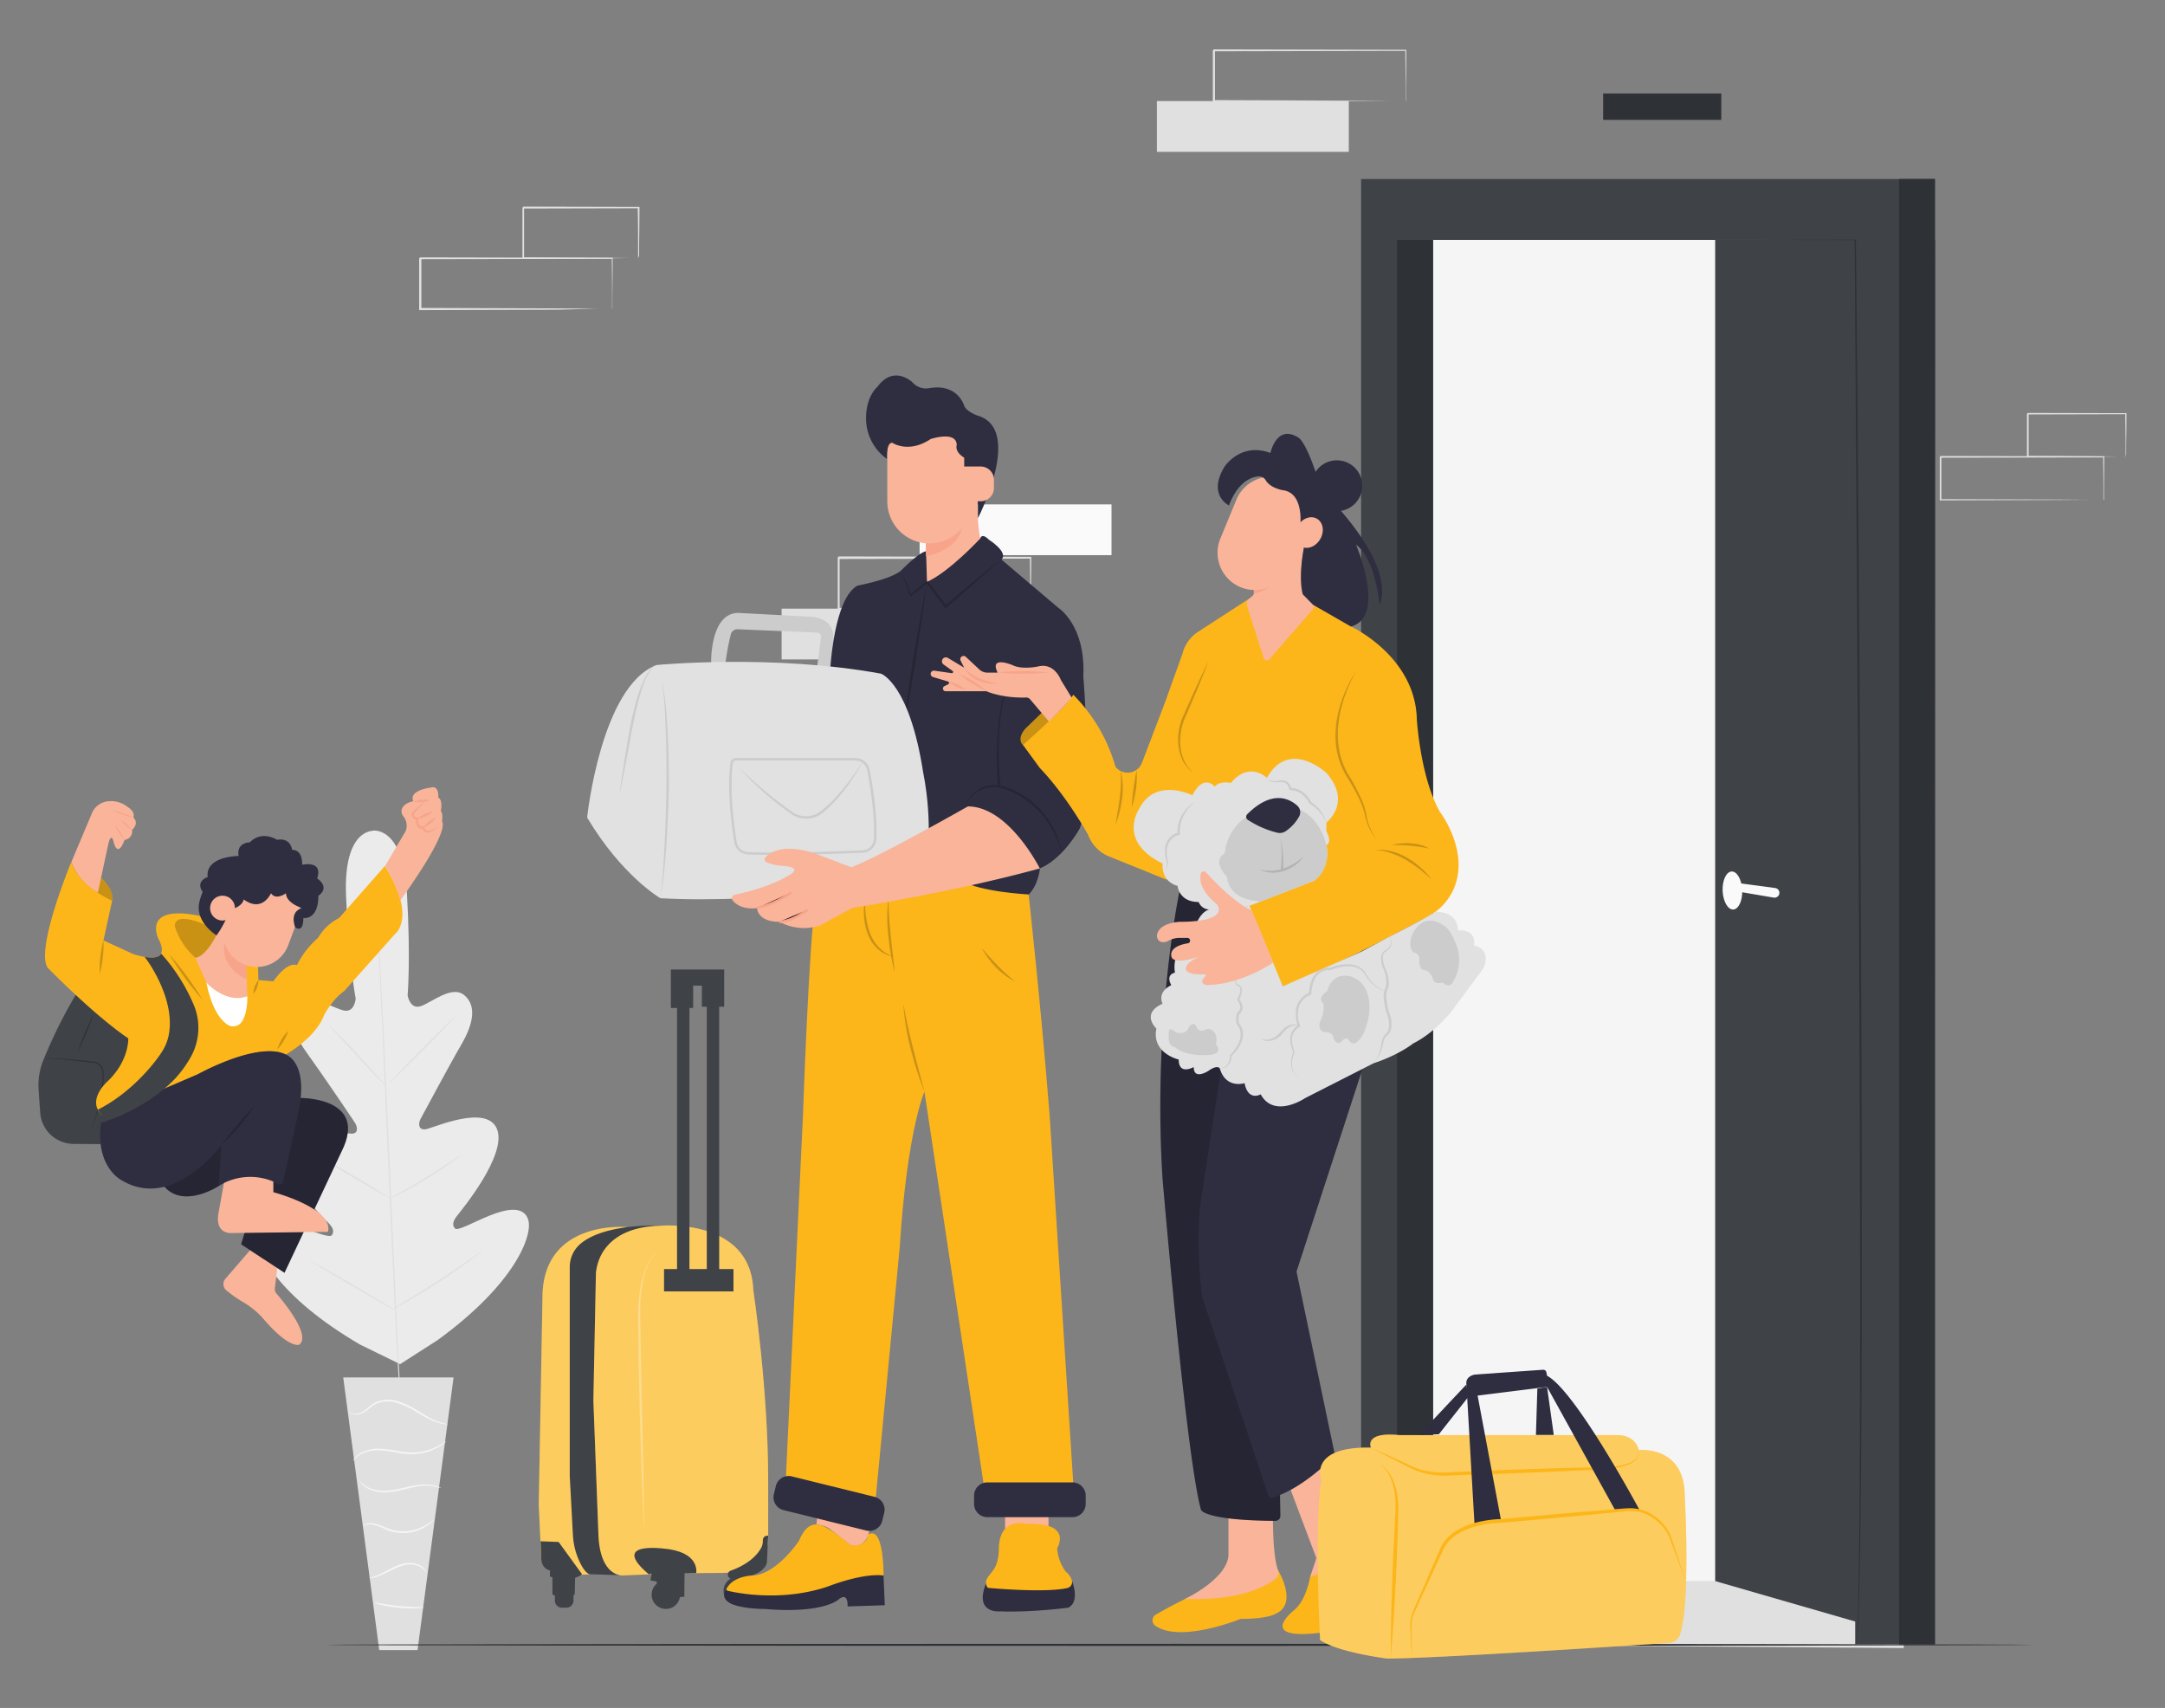 <svg id="vector" xmlns="http://www.w3.org/2000/svg" width="865.76" height="682.89" viewBox="0 0 865.76 682.89"><rect x="0" y="0" width="865.76" height="682.89" fill="#808080" stroke="none"/><path fill="#e0e0e0" d="M565.86,657.47s-1,-27.52 0,-26.58 120,0 120,0l75.43,18.41v9.64Z" id="path_0"/><path fill="#ebebeb" d="M149.24,332.2s-11.94,-0.85 -10.86,25.95 3.85,41.09 3.85,41.09 -0.36,5.94 -5,4.73 -13.25,-6.91 -17.58,-2.54 -2.86,11.36 3,19.46 18.17,26.28 19.27,28 1.58,4.65 -1.75,4.37 -25.24,-7.77 -28.2,2.9 17.11,30.49 19.33,32.76 2.28,3.61 1.39,4.95 -8,-1.86 -14.38,-3.73 -14.06,-2.92 -15.22,3.37 7.69,24.69 40.85,44.07L160,545.43 175,535.81c31.06,-22.59 38,-41.8 36.28,-47.94S202,483.53 195.85,486s-12.95,6.4 -13.95,5.15 -1,-2.65 0.89,-5.06 19.94,-24.21 16,-34.53 -25.15,-0.69 -28.4,-0.08 -3.15,-2.44 -2.17,-4.18 11.28,-21.1 16.32,-29.75 5.93,-15.66 1.08,-19.68 -12.73,2.76 -17.2,4.37S163,398 163,398s1.29,-14.48 -0.3,-41.27S149,332.12 149,332.12" id="path_1"/><path fill="#e0e0e0" d="M150.18,356.21v0.56a7.59,7.59 0,0 0,0.13 1.58c0.11,1.48 0.25,3.61 0.44,6.31 0.36,5.49 0.84,13.46 1.37,23.3 1.09,19.67 2.37,46.86 3.69,76.9s2.51,57.24 3.51,76.93c0.49,9.81 0.9,17.77 1.18,23.29 0.14,2.73 0.24,4.86 0.31,6.31v1.66a2.53,2.53 0,0 1,0 0.55v-0.55a9.54,9.54 0,0 0,-0.12 -1.66c-0.1,-1.46 -0.24,-3.59 -0.43,-6.31 -0.36,-5.49 -0.83,-13.45 -1.39,-23.29 -1.08,-19.67 -2.36,-46.87 -3.67,-76.92s-2.4,-57.13 -3.44,-76.8c-0.5,-9.81 -0.91,-17.78 -1.18,-23.3 -0.14,-2.74 -0.25,-4.87 -0.32,-6.31v-1.65Z" id="path_2"/><path fill="#e0e0e0" d="M131.52,410a4.91,4.91 0,0 1,1 0.82c0.61,0.55 1.46,1.39 2.52,2.43 2.11,2.08 4.94,5 8,8.36l7.81,8.53 2.36,2.59a5.24,5.24 0,0 1,0.84 1,5.27 5.27,0 0,1 -1,-0.82c-0.61,-0.55 -1.48,-1.39 -2.52,-2.45 -2.08,-2.1 -4.87,-5.09 -7.89,-8.41l-7.88,-8.48c-0.93,-1 -1.72,-1.86 -2.39,-2.56A5.77,5.77 0,0 1,131.52 410Z" id="path_3"/><path fill="#e0e0e0" d="M155.63,433.17c-0.12,-0.13 5.72,-6.23 13,-13.65S182,406.19 182.13,406.3s-5.71,6.31 -13,13.65S155.75,433.28 155.63,433.17Z" id="path_4"/><path fill="#e0e0e0" d="M155.56,479.38a6.13,6.13 0,0 1,1.12 -0.69l3.16,-1.75c2.63,-1.48 6.31,-3.55 10.19,-5.95s7.41,-4.73 9.92,-6.39l3,-2a5.42,5.42 0,0 1,1.14 -0.67,6.3 6.3,0 0,1 -1,0.87c-0.68,0.52 -1.58,1.26 -2.87,2.15 -2.46,1.76 -5.91,4.13 -9.86,6.54s-7.6,4.42 -10.3,5.81l-3.15,1.58A5.29,5.29 0,0 1,155.56 479.38Z" id="path_5"/><path fill="#e0e0e0" d="M129.14,463.22a4.44,4.44 0,0 1,1.1 0.52c0.7,0.36 1.68,0.91 2.89,1.57 2.43,1.38 5.76,3.32 9.47,5.49s7,4.18 9.32,5.67c1.18,0.72 2.14,1.34 2.79,1.76a4.78,4.78 0,0 1,1 0.73,5 5,0 0,1 -1.1,-0.52c-0.69,-0.36 -1.69,-0.92 -2.9,-1.58 -2.43,-1.37 -5.76,-3.31 -9.47,-5.49s-7,-4.18 -9.34,-5.66c-1.18,-0.74 -2.14,-1.34 -2.79,-1.77A4.82,4.82 0,0 1,129.14 463.22Z" id="path_6"/><path fill="#e0e0e0" d="M123.89,504a8.67,8.67 0,0 1,1.4 0.69l3.72,2c3.16,1.75 7.42,4.21 12.13,7s9,5.26 12.06,7.11l3.61,2.22a7.93,7.93 0,0 1,1.28 0.89,8.32 8.32,0 0,1 -1.41,-0.68l-3.7,-2.05c-3.16,-1.75 -7.42,-4.21 -12.15,-7s-9,-5.27 -12,-7.11l-3.61,-2.21A6.78,6.78 0,0 1,123.89 504Z" id="path_7"/><path fill="#e0e0e0" d="M157.41,523.2a8.86,8.86 0,0 1,1.39 -0.93l3.86,-2.36c3.28,-2 7.79,-4.73 12.62,-7.89s9.26,-6.18 12.41,-8.38l3.73,-2.58a9.81,9.81 0,0 1,1.4 -0.9,8.22 8.22,0 0,1 -1.26,1.09c-0.84,0.66 -2.07,1.57 -3.61,2.74 -3.16,2.29 -7.42,5.35 -12.34,8.54s-9.46,5.91 -12.79,7.88c-1.58,1 -3,1.71 -4,2.2A9.36,9.36 0,0 1,157.41 523.2Z" id="path_8"/><path fill="#e0e0e0" d="M181.38,550.73l-44.13,0l14.4,109.03l15.32,0l14.41,-109.03z" id="path_9"/><path fill="#f5f5f5" d="M139.54,564.14a0.61,0.61 0,0 0,0.23 0.38,2.93 2.93,0 0,0 1.07,0.77 5.34,5.34 0,0 0,4.66 -0.58c1.78,-1 3.33,-2.91 5.72,-3.76a12.45,12.45 0,0 1,8.11 0.16,34.72 34.72,0 0,1 7.56,3.66 54.18,54.18 0,0 0,6.15 3.3,16.93 16.93,0 0,0 4.53,1.3 7.77,7.77 0,0 0,1.27 0.1h0.46a22.93,22.93 0,0 1,-6 -1.88,57.18 57.18,0 0,1 -6,-3.39 33.44,33.44 0,0 0,-7.68 -3.78,13 13,0 0,0 -8.57,-0.1 11.61,11.61 0,0 0,-3.3 2,25 25,0 0,1 -2.52,2 5.14,5.14 0,0 1,-4.29 0.74A4.26,4.26 0,0 1,139.54 564.14Z" id="path_10"/><path fill="#f5f5f5" d="M141.14,584.22a13.66,13.66 0,0 1,1.05 -1.17,9.71 9.71,0 0,1 3.53,-2.24 15.82,15.82 0,0 1,6.14 -0.93,63.83 63.83,0 0,1 7.66,1.06 26.11,26.11 0,0 0,7.89 0.31,20.83 20.83,0 0,0 6.18,-1.76 19.63,19.63 0,0 0,3.72 -2.21,5.23 5.23,0 0,0 1.19,-1.06 44.81,44.81 0,0 1,-5.19 2.81,23.14 23.14,0 0,1 -6.06,1.58 27.8,27.8 0,0 1,-7.67 -0.38,58 58,0 0,0 -7.77,-1 15.81,15.81 0,0 0,-6.31 1.12,9.27 9.27,0 0,0 -3.54,2.52 6,6 0,0 0,-0.66 1A1.31,1.31 0,0 0,141.14 584.22Z" id="path_11"/><path fill="#f5f5f5" d="M176.46,595a3.88,3.88 0,0 0,-1.21 -0.63,13.13 13.13,0 0,0 -3.66,-0.77 22.87,22.87 0,0 0,-5.54 0.31c-2.05,0.33 -4.26,0.9 -6.58,1.39a27.42,27.42 0,0 1,-6.57 0.74,14.16 14.16,0 0,1 -5.21,-1.12 11.84,11.84 0,0 1,-4 -3,3.49 3.49,0 0,0 0.74,1.15 9.35,9.35 0,0 0,3 2.26,14.2 14.2,0 0,0 5.39,1.32 26.51,26.51 0,0 0,6.76 -0.69c2.35,-0.51 4.54,-1.09 6.54,-1.45a25.1,25.1 0,0 1,5.4 -0.46A21,21 0,0 1,176.46 595Z" id="path_12"/><path fill="#f5f5f5" d="M145,610.09a7.1,7.1 0,0 1,4.29 -0.44,20.48 20.48,0 0,1 4.48,1.67 16.84,16.84 0,0 0,5.82 1.57,17.32 17.32,0 0,0 10.52,-2.41 14,14 0,0 0,2.64 -2,4.06 4.06,0 0,0 0.77,-0.93A36.45,36.45 0,0 1,169.9 610a18.14,18.14 0,0 1,-10.24 2.18c-4.18,-0.24 -7.38,-2.73 -10.28,-3.06a6.5,6.5 0,0 0,-3.33 0.28A2.26,2.26 0,0 0,145 610.09Z" id="path_13"/><path fill="#f5f5f5" d="M147.5,631a8.78,8.78 0,0 0,3.68 -0.74c2.22,-0.74 5,-2.43 8.17,-3.71a13,13 0,0 1,4.73 -1,8.8 8.8,0 0,1 3.77,0.85 8.93,8.93 0,0 1,2.73 2.35,2 2,0 0,0 -0.43,-0.93 6,6 0,0 0,-2.06 -1.86,8.82 8.82,0 0,0 -4,-1.09 13.73,13.73 0,0 0,-5 1c-3.32,1.33 -6,3.08 -8.1,3.91S147.49,630.89 147.5,631Z" id="path_14"/><path fill="#f5f5f5" d="M149.65,640.75a10.23,10.23 0,0 0,2.8 0.92,53.21 53.21,0 0,0 7,1.16 49.23,49.23 0,0 0,7.08 0.21,9.94 9.94,0 0,0 2.92,-0.35c0,-0.22 -4.47,0 -9.92,-0.57S149.73,640.55 149.65,640.75Z" id="path_15"/><path fill="#e0e0e0" d="M462.63,40.41h76.74v20.3h-76.74z" id="path_16"/><path fill="#e0e0e0" d="M562.1,40.41a2.16,2.16 0,0 1,0 -0.36V35c0,-3.5 -0.08,-8.53 -0.12,-14.89l0.23,0.24 -76.74,0.16c0.18,-0.18 -0.39,0.39 0.38,-0.4h0v20.3l-0.38,-0.38 54.58,0.18 16.14,0.11h0.17l-16,0.11 -55,0.17H485V20.14h0l0.39,-0.39 76.74,0.16h0.24v0.23c0,6.42 -0.1,11.5 -0.13,15v5A1.36,1.36 0,0 1,562.1 40.41Z" id="path_17"/><path fill="#e0e0e0" d="M312.56,243.36h76.74v20.3h-76.74z" id="path_18"/><path fill="#fafafa" d="M367.74,201.67h76.74v20.3h-76.74z" id="path_19"/><path fill="#e0e0e0" d="M412,243.36V238c0,-3.5 -0.08,-8.53 -0.14,-14.89l0.23,0.24 -76.74,0.15 0.4,-0.39h0v20.27l-0.38,-0.38 54.69,0.17 16.15,0.11h0.17l-16.05,0.11 -55,0.18H335V222.87h0l0.4,-0.39 76.74,0.15h0.25v0.24c0,6.4 -0.11,11.5 -0.14,15v4.95A0.7,0.7 0,0 1,412 243.36Z" id="path_20"/><path fill="#e0e0e0" d="M244.76,123.53a2.41,2.41 0,0 1,0 -0.38v-5c0,-3.51 0,-8.55 -0.12,-14.9l0.23,0.24 -76.74,0.14 0.38,-0.38h0v20.27l-0.38,-0.39 54.69,0.17 16.14,0.11h0l-16,0.43L168,124h-0.39V103.3h0c0.77,-0.79 0.22,-0.22 0.39,-0.39l76.74,0.16H245v0.23c0,6.41 -0.09,11.5 -0.13,15v4.93C244.84,123.36 244.8,123.44 244.76,123.53Z" id="path_21"/><path fill="#e0e0e0" d="M255.16,103.3V97.77c0,-3.57 0,-8.6 -0.14,-14.78l0.26,0.28 -46.1,0.11c-0.35,0.35 0.47,-0.47 0.39,-0.38h0v20.27l-0.38,-0.38 33,0.18 9.6,0.11h3.52a5.89,5.89 0,0 1,-0.84 0H252l-9.47,0.11 -33.23,0.17h-0.37V83h0l0.4,-0.4 46.11,0.11h0.28v0.27c0,6.31 -0.11,11.34 -0.14,15v4A8.26,8.26 0,0 1,255.16 103.3Z" id="path_22"/><path fill="#e0e0e0" d="M841.13,199.9a1.61,1.61 0,0 1,0 -0.31v-4.28c0,-3 0,-7.27 -0.11,-12.62l0.2,0.21L776,183l0.33,-0.33h0v17.23l-0.31,-0.32 46.48,0.14 13.73,0.1h0.15l-13.64,0.09 -46.72,0.15h-0.33v-17.4h0l0.33,-0.33 65.24,0.12h0.2v0.21c0,5.46 -0.09,9.78 -0.11,12.79v4.2A2.2,2.2 0,0 1,841.13 199.9Z" id="path_23"/><path fill="#e0e0e0" d="M850,182.65a1.93,1.93 0,0 1,0 -0.34V178c0,-3 -0.08,-7.31 -0.13,-12.62l0.24,0.23 -39.2,0.1 0.33,-0.33h0v17.22l-0.31,-0.31 28,0.14 8.17,0.09h2.21a5.08,5.08 0,0 1,0.78 0,2.81 2.81,0 0,1 -0.71,0h-2.14l-8.09,0.1 -28.25,0.14h-0.34V165.44h0s0.64,-0.63 0.35,-0.33l39.2,0.09h0.24v0.24c0,5.31 -0.1,9.63 -0.13,12.62v3.4A9.68,9.68 0,0 1,850 182.65Z" id="path_24"/><path fill="#2e3135" d="M812.88,657.66c0,0.22 -152.88,0.41 -341.43,0.41S130,657.88 130,657.66s152.85,-0.41 341.46,-0.41S812.88,657.44 812.88,657.66Z" id="path_25"/><path fill="#f5f5f5" d="M692.63,632.17l-132.23,0l0,-552.45l147.66,0l-15.43,552.45z" id="path_26"/><path fill="#3f4347" d="M685.88,95.92l0,536.25l87.64,25.3l0.3,-561.55l-87.94,0" id="path_27"/><path fill="#fafafa" d="M696.69,355.89c0.17,4.2 -1.44,7.68 -3.6,7.76s-4.05,-3.25 -4.23,-7.44 1.45,-7.67 3.6,-7.76S696.51,351.69 696.69,355.89Z" id="path_28"/><path fill="#fafafa" d="M692.65,352.77l17.25,2.3a1.94,1.94 0,0 1,1.66 1.83h0a1.91,1.91 0,0 1,-1.83 2,1.88 1.88,0 0,1 -0.41,0l-16.55,-2.81Z" id="path_29"/><path fill="#3f4347" d="M544.29,71.57l0,18.53l0,5.82l0,561.55l28.76,0l0,-561.55l168.83,0l0,561.55l31.64,0l0,-561.55l0,-5.82l0,-18.53l-229.23,0z" id="path_30"/><path fill="#2e3135" d="M558.66,95.92h14.39v561.55h-14.39z" id="path_31"/><path fill="#2e3135" d="M759.43,71.57h14.39v585.91h-14.39z" id="path_32"/><path fill="#2e3135" d="M641.08,37.38h47.24v10.55h-47.24z" id="path_33"/><path fill="#2e3135" d="M742,657.47h0a0.59,0.59 0,0 0,0.14 -0.23,8 8,0 0,0 0.21,-1.17c0.12,-1.06 0.25,-2.62 0.34,-4.73 0.22,-4.11 0.4,-10.18 0.54,-18 0.3,-15.63 0.47,-38.25 0.54,-66.25 0.15,-55.88 0,-133.11 -0.51,-218.39 -0.66,-104.8 -1.23,-197.38 -1.58,-252.91l0.24,0.23 -41.28,-0.11h0l41.28,-0.11h0.24v0.24c0.58,55.49 1.39,148.1 1.92,252.9 0.43,85.29 0.57,162.47 0.27,218.42 -0.14,27.94 -0.41,50.56 -0.79,66.25q-0.3,11.83 -0.69,18c-0.14,2 -0.29,3.61 -0.43,4.65a8.12,8.12 0,0 1,-0.25 1.19,0.53 0.53,0 0,1 -0.17,0.25Z" id="path_34"/><path fill="#FCB61A" d="M44.84,360.12s1.11,-2.51 -2.3,-6.91a20.4,20.4 0,0 0,-8.7 -6.38l-5.37,-2.09S27.73,354.91 44.84,360.12Z" id="path_35"/><path fill="#000000FF" d="M44.84,360.12s1.11,-2.51 -2.3,-6.91a20.4,20.4 0,0 0,-8.7 -6.38l-5.37,-2.09S27.73,354.91 44.84,360.12Z" stroke-opacity="0.2" fill-opacity="0.2" id="path_36"/><path fill="#f9b499" d="M110.91,506.87l-1,8.3a2.65,2.65 0,0 0,0.63 2c3,3.49 13.87,16.6 9.16,20.46 0,0 -4,2 -14.88,-10.91a33.64,33.64 0,0 0,-7 -5.74,51.13 51.13,0 0,1 -6,-4l-1.25,-1a3.27,3.27 0,0 1,-0.44 -4.68l9.88,-11.45Z" id="path_37"/><path fill="#2f2e41" d="M113.77,508.9 L96.42,497.5l8.92,-29.26 -11.4,-1 -6.45,6.95s-14,9.25 -21.86,0.16L103.86,436l16,3s27.67,-0.48 16.76,21.34Z" id="path_38"/><path fill="#000000FF" d="M113.77,508.9 L96.42,497.5l8.92,-29.26 -11.4,-1 -6.45,6.95s-14,9.25 -21.86,0.16L103.86,436l16,3s27.67,-0.48 16.76,21.34Z" stroke-opacity="0.2" fill-opacity="0.2" id="path_39"/><path fill="#3f4347" d="M40.13,457.45l-10.68,-0.08A13.47,13.47 0,0 1,16.14 445.6c0,-0.22 -0.05,-0.45 -0.07,-0.67l-0.63,-9.16a26.62,26.62 0,0 1,1.69 -11.38,192.22 192.22,0 0,1 13.11,-26.56l34.93,5.93Z" id="path_40"/><path fill="#2e3135" d="M35.91,453.85a108.74,108.74 0,0 0,3.87 -12.37,46 46,0 0,0 1.67,-12.88 4.53,4.53 0,0 0,-4.57 -4.17c-2.14,-0.24 -4.29,-0.48 -6.45,-0.66 -4.3,-0.38 -8.62,-0.68 -12.94,-0.75 4.31,0.28 8.61,0.67 12.91,1.13 2.14,0.24 4.29,0.47 6.43,0.73A4.06,4.06 0,0 1,41 428.63c0.25,4.29 -0.63,8.58 -1.54,12.76s-2.17,8.36 -3.5,12.46Z" id="path_41"/><path fill="#2e3135" d="M31,420.62a139.55,139.55 0,0 0,6.62 -15.46A140.36,140.36 0,0 0,31 420.62Z" id="path_42"/><path fill="#FCB61A" d="M19.05,386.9s18.35,18.85 32.24,28.27c0,0 0.49,8.93 -8.44,17.36 0,0 -6.5,5.74 -3.72,11.16a8,8 0,0 0,1.74 2.23l24.92,-10.68 13.27,-5.69s25.29,-13.39 35.21,-7.93c0,0 11.9,-6.45 15.38,-15.87 0,0 3.47,-6.45 7.93,-9.43l20.33,-22.81s8.93,-6.45 -4,-27.28L135.6,367.06a20.18,20.18 0,0 0,-8.43 7.94,35.41 35.41,0 0,0 -8.44,10.91s-3.47,-2 -9.42,6.45l-6,-0.5 -0.1,-5.69s-10.81,0.73 -16.51,-12.41c0,0 -2.55,-1.65 -6.45,-7.44 0,0 -20.86,-5.39 -17.46,7.53a8.41,8.41 0,0 0,0.74 1.85c0.64,1.24 1.77,3.86 0.85,5.57 -0.7,1.28 -2.54,2.05 -6.61,1.33a35.86,35.86 0,0 1,-4.55 -1.16L41.37,376l3.47,-15.87s-12.9,-5.46 -16.37,-15.38C28.47,344.74 14.09,379.46 19.05,386.9Z" id="path_43"/><path fill="#FCB61A" d="M250.55,490.63s-33.62,-3.05 -33.62,28.19l-1.49,82.83 1,21.32s2.48,7.94 19.34,6.45l-0.48,-113.23a32,32 0,0 1,4.14 -16.07C241.78,496 245.33,492.07 250.55,490.63Z" id="path_44"/><path fill="#fff" d="M250.55,490.63s-33.62,-3.05 -33.62,28.19l-1.49,82.83 1,21.32s2.48,7.94 19.34,6.45l-0.48,-113.23a32,32 0,0 1,4.14 -16.07C241.78,496 245.33,492.07 250.55,490.63Z" stroke-opacity="0.3" fill-opacity="0.3" id="path_45"/><path fill="#3f4347" d="M265.53,490.06s-24,-1.41 -33.89,7.68a12.12,12.12 0,0 0,-3.8 8.94v83.56l1.26,23.48a28.46,28.46 0,0 0,3 11.37c1.06,2.1 2.34,3.94 3.71,4.33l12.09,0.38L250.66,498Z" id="path_46"/><path fill="#FCB61A" d="M264.54,490.06s35.71,-3 36.7,25.79c0,0 5.95,39.18 5.95,75.88v24.79s-0.47,12 -18.3,12.39h-1c-18.84,0 -38.68,1 -38.68,1s-9.42,1 -9.92,-16.86l-2,-53.06 1,-50.09S237.76,490.55 264.54,490.06Z" id="path_47"/><path fill="#fff" d="M264.54,490.06s35.71,-3 36.7,25.79c0,0 5.95,39.18 5.95,75.88v24.79s-0.47,12 -18.3,12.39h-1c-18.84,0 -38.68,1 -38.68,1s-9.42,1 -9.92,-16.86l-2,-53.06 1,-50.09S237.76,490.55 264.54,490.06Z" stroke-opacity="0.3" fill-opacity="0.3" id="path_48"/><path fill="#fff" d="M263.55,500a13.13,13.13 0,0 0,-4.55 5.45c-5.19,10.83 -3.51,23.78 -3.65,35.45 0.27,18.6 0.87,38.76 1.6,57.35 0.21,4.77 0.4,9.55 0.65,14.33 -0.18,-28.75 -1.32,-60.89 -1.6,-89.61 0.09,-7.06 1.39,-18.59 7.55,-23Z" stroke-opacity="0.3" fill-opacity="0.3" id="path_49"/><path fill="#3f4347" d="M273.75,629.11l4.66,-0.14s1.51,-7.49 -10.4,-9.47c0,0 -25.45,-4.29 -8.51,10l1.07,-0.27 -0.49,2.66 2.48,0.49 0.5,2.48s-3,1 -1,5c0,0 1.49,2 5.16,-0.94l6.44,-0.49Z" id="path_50"/><path fill="#3f4347" d="M266.28,637.6m-5.7,0a5.7,5.7 0,1 1,11.4 0a5.7,5.7 0,1 1,-11.4 0" id="path_51"/><path fill="#3f4347" d="M295.04,636.11m-5.7,0a5.7,5.7 0,1 1,11.4 0a5.7,5.7 0,1 1,-11.4 0" id="path_52"/><path fill="#3f4347" d="M223.38,616.52l9.35,12.86s-2.9,3.51 -12.82,1v-2.48s-3.47,-0.49 -3.47,-5l-0.26,-6.65Z" id="path_53"/><path fill="#3f4347" d="M230,630l-0.16,7.14a0.73,0.73 0,0 1,-0.73 0.72h-7.47a0.74,0.74 0,0 1,-0.74 -0.74v-7.69Z" id="path_54"/><path fill="#3f4347" d="M226.5,642.81l-1.78,-0a2.83,2.83 0,0 1,-2.83 -2.83l-0,-3.62a0,0 0,0 1,-0 -0l7.44,-0a0,0 0,0 1,-0 -0l-0,3.62a2.83,2.83 0,0 1,-2.83 2.83Z" id="path_55"/><path fill="#3f4347" d="M307.19,614l-0.49,10.42s0,6 -13.84,6.87a1.72,1.72 0,0 1,-1.79 -1.43h0A1.73,1.73 0,0 1,292.2 628c2.83,-1 9.3,-3.75 12.22,-9.19a5.9,5.9 0,0 0,0.63 -2.83C305.05,615.12 305.41,614 307.19,614Z" id="path_56"/><path fill="#3f4347" d="M293.31,516.34l-27.77,-0l-0,-8.93l27.77,-0z" id="path_57"/><path fill="#3f4347" d="M287.6,510.64l-4.96,-0l-0,-111.59l4.96,-0z" id="path_58"/><path fill="#3f4347" d="M275.7,511.13l-4.96,-0l-0,-111.59l4.96,-0z" id="path_59"/><path fill="#ccc" d="M284.38,264.9s-0.49,-19.84 10.91,-19.84l28.27,1.49s10.42,-0.15 9.67,9.1l-1,10.91 -5.46,0.07 1.54,-11.86a1.66,1.66 0,0 0,-1.58 -1.85L295,251.6a2.72,2.72 0,0 0,-2.76 2.06,96.74 96.74,0 0,0 -2.13,11.48Z" id="path_60"/><path fill="#2f2e41" d="M428.59,631.79s3.58,8.54 -1.38,11c0,0 -14.87,2 -27.27,1.49 0,0 -10.66,1.15 -5.58,-11.33Z" id="path_61"/><path fill="#2f2e41" d="M353.32,629.91l0.49,11.91 -14.87,0.49s0.49,-6.44 -4,-2.48c0,0 -6.45,5.46 -29.26,3.48 0,0 -20.78,0.17 -15.11,-8.1l46.85,-9.76Z" id="path_62"/><path fill="#FCB61A" d="M411.34,357.64s5,45.13 8.43,88.77l9.43,146.8L394,597.68 369.68,436.49s-6.94,15.38 -9.91,62.49l-9.92,103.66 -35.71,-8.93 6.94,-147.3s2.48,-71.41 5,-85.3l3.47,-7.44 53.56,-15.37Z" id="path_63"/><path fill="#000000FF" d="M392.5,379c3,5.48 7.69,10.68 13.39,13.4 -5,-3.95 -9.17,-8.63 -13.39,-13.4Z" stroke-opacity="0.2" fill-opacity="0.2" id="path_64"/><path fill="#000000FF" d="M369.68,436.49c-3,-11.54 -6.4,-23.46 -8.43,-35.21a91.57,91.57 0,0 0,2.88 17.93,133.71 133.71,0 0,0 5.55,17.28Z" stroke-opacity="0.2" fill-opacity="0.2" id="path_65"/><path fill="#000000FF" d="M357.78,388.88c-0.94,-9.91 -2.43,-19.78 -2.48,-29.75a60.55,60.55 0,0 0,-0.07 15,100.9 100.9,0 0,0 2.55,14.77Z" stroke-opacity="0.2" fill-opacity="0.2" id="path_66"/><path fill="#000000FF" d="M345.88,359.13c-1.34,7.89 0.1,18.27 8,22.24a13.45,13.45 0,0 0,3.42 1.07,17.48 17.48,0 0,1 -3.18,-1.5c-7.2,-4.53 -8.22,-14 -8.23,-21.81Z" stroke-opacity="0.2" fill-opacity="0.2" id="path_67"/><path fill="#2f2e41" d="M392,215.3s0.5,-2.48 3.47,0.5c0,0 7.94,5 5,7.93l22.82,19.35s10.91,6.94 9.92,27.27c0,0 4,48.11 -1.49,61 0,0 -6.45,11.91 -15.87,15.87 0,0 -0.5,6.45 -4.47,10.42 0,0 -19.34,-1 -26.78,-5.46l-59.51,-21.82 6.94,-63s1.49,-28.27 10.91,-33.23c0,0 13.39,-2.48 17.36,-6 0,0 6.81,-7 9.86,-7.7Z" id="path_68"/><path fill="#FCB61A" d="M409.25,298s-2.33,-1.6 -0.36,-5.06a9.07,9.07 0,0 1,1.57 -2l7.94,-7.7 3.4,4.51Z" id="path_69"/><path fill="#000000FF" d="M409.25,298s-2.33,-1.6 -0.36,-5.06a9.07,9.07 0,0 1,1.57 -2l7.94,-7.7 3.4,4.51Z" stroke-opacity="0.2" fill-opacity="0.2" id="path_70"/><path fill="#f9b499" d="M515,592.72 L526.4,623l-2.48,7.44s2,18.85 12.4,3.47l4.47,-17.36 -9.87,-31.25Z" id="path_71"/><path fill="#FCB61A" d="M511,627.69s8.43,13.63 -1,17.6c0,0 -3,2 -13.89,2 0,0 -24.12,9.82 -34.13,2.71a2.63,2.63 0,0 1,0.2 -4.41c2.32,-1.36 6.14,-3.49 11.61,-6.23l25.3,-11.9Z" id="path_72"/><path fill="#f9b499" d="M509.05,603.63s-0.4,17.76 2,24.06a3.16,3.16 0,0 1,-1 3.61c-4,3.08 -14.31,8.77 -36.16,8 0,0 17.86,-8.43 17.36,-18.35V601.65Z" id="path_73"/><path fill="#2f2e41" d="M512,606.1l-4.43,-249.45 -36,0.21s-10.65,51.37 -6.68,114.35c0,0 9.42,111.09 15.37,132.42 0,0 1,4.27 29.74,4.46A2,2 0,0 0,512 606.1Z" id="path_74"/><path fill="#000000FF" d="M512,606.1l-4.43,-249.45 -36,0.21s-10.65,51.37 -6.68,114.35c0,0 9.42,111.09 15.37,132.42 0,0 1,4.27 29.74,4.46A2,2 0,0 0,512 606.1Z" stroke-opacity="0.2" fill-opacity="0.2" id="path_75"/><path fill="#2f2e41" d="M546.24,423.1l-27.77,85.31L533.66,581a1.64,1.64 0,0 1,-0.43 1.49c-2.6,2.64 -13,12.74 -24.13,16.27a1.64,1.64 0,0 1,-2 -1.05l-26.28,-78.85s-3.47,-23.31 0,-42.65l9.42,-61.5Z" id="path_76"/><path fill="#f9b499" d="M391,198.44s-0.5,9.92 1,16.86c0,0 -12.4,13.39 -21.32,17.36l-0.5,-17.36 17.36,-17.36Z" id="path_77"/><path fill="#f7a48b" d="M370.18,215.3l0.11,7.15s12.5,-2.18 14.38,-11.36Z" id="path_78"/><path fill="#000000FF" d="M400.82,223.16c-7.44,5.88 -15.78,12.88 -23,19l0.72,0.08c-1.85,-2.47 -5.61,-7.43 -7.49,-9.88l-0.28,-0.37 -0.34,0.3c-1.59,1.38 -4.79,4.16 -6.37,5.55l0.48,0.12q-1,-2.46 -2.1,-4.91c-0.52,-1.22 -1.61,-3.68 -2.15,-4.89 1.17,3.26 2.46,6.8 3.68,10l0.15,0.39c0.19,-0.17 3.34,-2.71 3.61,-2.94L371,233l-0.63,-0.07c2,2.7 5.69,7.7 7.71,10.38 7.35,-6.33 15.67,-13.57 22.78,-20.14Z" stroke-opacity="0.2" fill-opacity="0.2" id="path_79"/><path fill="#000000FF" d="M359.77,300.61q6.45,-33.81 10.91,-68 -6.48,33.79 -10.91,68Z" stroke-opacity="0.2" fill-opacity="0.2" id="path_80"/><path fill="#000000FF" d="M424.43,340.66a33.71,33.71 0,0 0,-15 -22.56,34.64 34.64,0 0,0 -7.93,-3.62 12.63,12.63 0,0 0,-11.72 2.19,11.92 11.92,0 0,0 -3.77,5.76 12.24,12.24 0,0 1,4.07 -5.38,12.68 12.68,0 0,1 12.75,-1.13c10.78,3.93 18.73,13.74 21.56,24.74Z" stroke-opacity="0.2" fill-opacity="0.2" id="path_81"/><path fill="#000000FF" d="M408.86,261.92c-3.58,3.63 -5.39,8.65 -6.91,13.42 -2.94,10.31 -3.51,21.24 -3.29,31.92L399,314l1,-0.07c-0.29,-4 -0.56,-9.52 -0.57,-13.48a97.87,97.87 0,0 1,2.85 -25.06c1.43,-4.79 3.14,-9.81 6.64,-13.5Z" stroke-opacity="0.2" fill-opacity="0.2" id="path_82"/><path fill="#e1e1e2" d="M352.33,269.36s11.4,4 16.86,39.68c0,0 5,22.31 0,43.64 0,0 -63,8.93 -105.14,6.45 0,0 -15.38,-8.93 -29.26,-32.24 0,0 5.45,-52.57 27.77,-61C262.56,265.89 309.18,261.43 352.33,269.36Z" id="path_83"/><path fill="#ccc" d="M264.54,271.84c1.3,7.17 1.44,14.51 1.74,21.77 0.57,18.23 0.06,36.45 -1.15,54.64 -0.25,3.63 -0.57,7.26 -1.08,10.88 2,-10.78 2.54,-21.77 3.06,-32.69 0.21,-5.47 0.47,-10.95 0.37,-16.43 -0.07,-9.13 -0.37,-18.26 -1.23,-27.35a77.35,77.35 0,0 0,-1.71 -10.82Z" id="path_84"/><path fill="#ccc" d="M262.56,265.89c-3.4,0.79 -6.17,8.32 -7.21,11.41 -2.91,8.76 -4.21,17.94 -5.69,27q-1.08,6.81 -2,13.65c1.73,-7.74 3.79,-19.14 5.25,-27.07 1.12,-5.41 4.39,-23 9.63,-25Z" id="path_85"/><path fill="#ccc" d="M299,341.62a5.74,5.74 0,0 1,-5.37 -4.82c-1.18,-7.4 -2.95,-21.39 -1.51,-31.87a2.16,2.16 0,0 1,2.13 -1.85h47.88a5.75,5.75 0,0 1,5.63 4.65h0c1.22,6.37 3.2,18.46 2.66,27.83a5.7,5.7 0,0 1,-5.49 5.4c-7.47,0.3 -23.14,0.87 -35.45,0.87C305.49,341.83 301.86,341.77 299,341.62ZM342.13,304.08L294.23,304.08a1.15,1.15 0,0 0,-1.15 1c-1.41,10.35 0.34,24.23 1.51,31.58a4.74,4.74 0,0 0,4.44 4c11.75,0.59 36,-0.26 45.84,-0.66a4.72,4.72 0,0 0,4.54 -4.46c0.53,-9.27 -1.43,-21.27 -2.65,-27.6h0A4.74,4.74 0,0 0,342.11 304.08Z" id="path_86"/><path fill="#ccc" d="M345.13,304.32a105.82,105.82 0,0 1,-10.05 13.48,51.42 51.42,0 0,1 -6,5.83 9.94,9.94 0,0 1,-7.36 2.71,10 10,0 0,1 -5.56,-2.17 161,161 0,0 1,-20.89 -17.61A118.48,118.48 0,0 0,317 325.86a10.64,10.64 0,0 0,12.74 -1.49c6.43,-5.55 11.36,-12.66 15.42,-20.05Z" id="path_87"/><path fill="#f9b499" d="M419.28,615.54l-17.36,-0l-0,-12.4l17.36,-0z" id="path_88"/><path fill="#FCB61A" d="M426.22,628.43a17.69,17.69 0,0 1,-3.47 -9.43s6.45,-10.41 -12.15,-9.67c0,0 -11.16,-3.22 -11.16,10.17 0,0 0,5 -2,7.94S393,631.9 395,634.87c0,0 22.51,2.13 31.76,0.09a2.48,2.48 0,0 0,1.85 -3.17A7.37,7.37 0,0 0,426.22 628.43Z" id="path_89"/><path fill="#f9b499" d="M347.86,609.09s0.5,9.91 -7.44,8.92l-8.92,-6.94a11.22,11.22 0,0 0,-5 -1.49l0.49,-5.45Z" id="path_90"/><path fill="#FCB61A" d="M353.32,629.91s0.24,-20.56 -6.33,-16.23c0,0 0.38,4.33 -6.57,4.33 0,0 -10.41,-8.92 -13.88,-8.43 0,0 -4,-1 -7,6.45 0,0 -8.92,13.39 -18.35,13.88 -7.39,0.39 -9.9,3.83 -10.64,5.3a0.58,0.58 0,0 0,0.39 0.82c3.6,0.86 21.41,4.55 40,-1.65C331,634.38 344.39,628.92 353.32,629.91Z" id="path_91"/><path fill="#3f4347" d="M289.59,387.64l0,1.99l0,4.46l0,8.43l-8.93,0l0,-8.43l-3.47,0l0,8.93l-8.93,0l0,-8.93l0,-3.97l0,-2.48l21.33,0z" id="path_92"/><path fill="#f9b499" d="M98.4,382.93l0.5,15.38s-7.44,4 -16.37,-5.46l-4.46,-9.92s4,0 8.43,-8.92V362.6l8.92,5.45Z" id="path_93"/><path fill="#f7a48b" d="M98.4,382.93l0.25,8.68S87.77,387 89.86,376.79Z" id="path_94"/><path fill="#fff" d="M98.9,398.31s0.3,7 -2.44,10.52a4.11,4.11 0,0 1,-5.56 0.8c-2.48,-1.67 -6.2,-5.93 -8.37,-16.78C82.53,392.85 90.22,401.53 98.9,398.31Z" id="path_95"/><path fill="#2f2e41" d="M114.27,421.62s9.42,3 5,23.31l-6.06,27.49a1.42,1.42 0,0 1,-2 1c-3.8,-1.69 -13.92,-5.12 -23.73,0.77l1,-16.37S69.14,484.6 48.31,471.71c0,0 -11.41,-5.95 -7.44,-25.79l38.19,-16.37S102.86,416.16 114.27,421.62Z" id="path_96"/><path fill="#000000FF" d="M88.48,457.82A76.2,76.2 0,0 0,101.87 442a174.72,174.72 0,0 0,-13.39 15.87Z" stroke-opacity="0.2" fill-opacity="0.2" id="path_97"/><path fill="#f9b499" d="M109.31,472.43v4.24s24.3,6.44 21.82,15.87L92.94,493s-7.43,1 -5.45,-8.61l2.05,-11.35A23.7,23.7 0,0 1,109.31 472.43Z" id="path_98"/><path fill="#000000FF" d="M41.37,376a44.48,44.48 0,0 0,-1.49 13.39A44.8,44.8 0,0 0,41.37 376Z" stroke-opacity="0.2" fill-opacity="0.2" id="path_99"/><path fill="#3f4347" d="M40.87,445.92l-0.6,3.08s14,-4 25.52,-13.76a44,44 0,0 0,10.94 -13.45,23.86 23.86,0 0,0 1,-19.41 73.42,73.42 0,0 0,-13.29 -21.11c-0.7,1.28 -2.54,2.05 -6.61,1.33 2.28,2.83 12.54,18 9.55,31.71a19.12,19.12 0,0 1,-2.48 6c-3,4.86 -12.57,16.74 -25.76,23.36A8,8 0,0 0,40.87 445.92Z" id="path_100"/><path fill="#000000FF" d="M81,399.79a126,126 0,0 0,-13.39 -18.35A126.17,126.17 0,0 0,81 399.79Z" stroke-opacity="0.2" fill-opacity="0.2" id="path_101"/><path fill="#000000FF" d="M110.8,419.63a18.65,18.65 0,0 0,4.46 -7.44,18.72 18.72,0 0,0 -4.46,7.44Z" stroke-opacity="0.2" fill-opacity="0.2" id="path_102"/><path fill="#000000FF" d="M103.36,391.86a8.5,8.5 0,0 0,-2 5.46,8.52 8.52,0 0,0 2,-5.46Z" stroke-opacity="0.2" fill-opacity="0.2" id="path_103"/><path fill="#000000FF" d="M82.07,369.77s-6.61,-3.13 -10.25,-2.2a2.56,2.56 0,0 0,-1.76 3.34,28.41 28.41,0 0,0 8,12s3.47,0.5 8.43,-8.92A20.73,20.73 0,0 1,82.07 369.77Z" stroke-opacity="0.2" fill-opacity="0.2" id="path_104"/><path fill="#f9b499" d="M39.13,356.9l4.22,-19.59s1,-4.47 2,-1c0,0 1.49,7.44 4.47,-0.49a3.43,3.43 0,0 0,3 -4s3,-2.48 0.5,-5c0,0 1,-2 -2,-4l-1,-0.7a10.58,10.58 0,0 0,-6.77 -1.78,7.92 7.92,0 0,0 -7.06,5.46l-7.94,18.84S30.7,351.94 39.13,356.9Z" id="path_105"/><path fill="#f7a48b" d="M44.84,323.91a38.78,38.78 0,0 0,8.43 3,40.06 40.06,0 0,0 -8.43,-3Z" id="path_106"/><path fill="#f7a48b" d="M48.31,327.88a17.6,17.6 0,0 0,4.46 4,17.6 17.6,0 0,0 -4.46,-4Z" id="path_107"/><path fill="#f7a48b" d="M45.83,329.87a25,25 0,0 0,4 5.95,25.33 25.33,0 0,0 -4,-5.95Z" id="path_108"/><path fill="#f9b499" d="M160.07,360s19.67,-26.69 16.69,-31.65c0,0 0.5,-3.47 -0.5,-4 0,0 1,-4.46 -1,-5.45 0,0 0.5,-5 -3,-4 0,0 -8.93,1 -7,5.45 0,0 -4.41,0.74 -4.69,3.79a3.16,3.16 0,0 0,0.67 2.19,6 6,0 0,1 1,5.93L154,346.23S158.75,354 160.07,360Z" id="path_109"/><path fill="#f7a48b" d="M171.8,320a10.48,10.48 0,0 0,-6.45 0.49,10.48 10.48,0 0,0 6.45,-0.49Z" id="path_110"/><path fill="#f7a48b" d="M175.27,330.36c-1.3,0.81 -3.22,2.23 -4.76,1.63 -0.51,-0.26 -0.72,-1 -0.84,-1.61a2.6,2.6 0,0 1,-1.41 -0.12c-1,-0.47 -1,-1.83 -0.94,-2.81l0,-0.45c-1,-0.16 -2.24,-0.68 -1.62,-1.91l-0.08,0.11c1.43,-1.54 2.85,-3.1 4.17,-4.76 -1.66,1.32 -3.22,2.74 -4.76,4.17a2,2 0,0 0,-0.06 2.2,2.93 2.93,0 0,0 1.75,1.05l-0.39,-0.53c-0.34,2.11 0.55,4.29 3,4l-0.5,-0.33c1,3.62 4.81,1.19 6.38,-0.61Z" id="path_111"/><path fill="#f7a48b" d="M174.28,326.89a10.06,10.06 0,0 0,-5 4,10.16 10.16,0 0,0 5,-4Z" id="path_112"/><path fill="#f7a48b" d="M173.29,324.41a12.59,12.59 0,0 0,-6.45 3,12.67 12.67,0 0,0 6.45,-3Z" id="path_113"/><path fill="#FCB61A" d="M525.14,241.81l15.15,8.7s25.79,11.91 26.29,37.2c0,0 1.48,23.81 9.42,37.2 0,0 12,15.84 5.16,30.88a23.38,23.38 0,0 1,-10.24 10.75c-9.82,5.32 -37.78,20.15 -57.91,27.8 0,0 -12.4,-25.79 -13.39,-32.24l-19.34,-16.86 -13.89,6.45 -23.31,-9.43a14.84,14.84 0,0 1,-7.93 -8.43s-8.43,-15.37 -19.34,-26.78l-6.7,-9.17s17.11,-15.13 20.09,-20.09a66.58,66.58 0,0 1,16.86 28.77l0.25,0.31a6.15,6.15 0,0 0,10.35 -1.9l9.24,-24.2 6.94,-19.34a14.69,14.69 0,0 1,6.45 -8.93l20.4,-13.24Z" id="path_114"/><path fill="#000000FF" d="M483.26,264.4c-3.61,7.28 -6.95,14.69 -10.22,22.13 -2.45,5.45 -2.79,12.67 0.17,18a14.56,14.56 0,0 0,4.1 4.52,15.28 15.28,0 0,1 -3.67,-4.75c-2.51,-5.17 -2.05,-12.25 0.31,-17.39 3.24,-7.45 6.41,-14.91 9.31,-22.5Z" stroke-opacity="0.2" fill-opacity="0.2" id="path_115"/><path fill="#000000FF" d="M452.51,322.92a37.57,37.57 0,0 0,2 -15.06,117.35 117.35,0 0,0 -2,15.06Z" stroke-opacity="0.2" fill-opacity="0.2" id="path_116"/><path fill="#000000FF" d="M446.06,329.87c2.45,-6.46 4.09,-15.11 2,-21.83 0.73,7.23 -0.83,14.71 -2,21.83Z" stroke-opacity="0.2" fill-opacity="0.2" id="path_117"/><path fill="#f9b499" d="M428.58,279l-4.34,-7.11s-2.48,-6.94 -8.93,-5.46c0,0 -6.45,1.49 -10.41,-0.49 0,0 -9.43,-4 -5.95,3h-4.13a4.64,4.64 0,0 1,-3.16 -1.24l-5.44,-5.08a1.31,1.31 0,0 0,-1.48 -0.21h0a1.29,1.29 0,0 0,-0.58 1.75l1.39,2.8 -6.5,-3.9a1.57,1.57 0,0 0,-1.79 0.12h0a1.58,1.58 0,0 0,0.07 2.51l3.62,2.58a0.5,0.5 0,0 1,-0.36 0.89l-6.94,-1a1.3,1.3 0,0 0,-1.49 1.29h0a1.33,1.33 0,0 0,0.94 1.25l6,1.78a0.59,0.59 0,0 1,0.09 1.1l-1.53,0.76a1.08,1.08 0,0 0,-0.41 1.56h0a1.08,1.08 0,0 0,0.89 0.47h16.29s6,2.8 15.9,2.52a2,2 0,0 1,1.59 0.7l7.56,8.93S425,283.07 428.58,279Z" id="path_118"/><path fill="#f7a48b" d="M419.28,268.86a100.09,100.09 0,0 1,-20.33 0,100.82 100.82,0 0,1 20.33,0Z" id="path_119"/><path fill="#f7a48b" d="M399,273.33c-5.07,0.54 -11.17,-1.54 -13.4,-6.45 3.38,4 8.44,5.53 13.4,6.45Z" id="path_120"/><path fill="#f7a48b" d="M394.48,276.3a40.76,40.76 0,0 1,-10.91 -6.94,40.76 40.76,0 0,1 10.91,6.94Z" id="path_121"/><path fill="#f7a48b" d="M386.05,275.81a14.62,14.62 0,0 1,-6.9 -3.4,14.53 14.53,0 0,1 6.9,3.4Z" id="path_122"/><path fill="#000000FF" d="M542.27,268.37c-7.67,11.88 -11.73,28.24 -4.29,41.16 2.9,4.82 5.94,9.64 7.54,15.07 0.27,1 0.5,2.26 0.82,3.3a19.78,19.78 0,0 0,4.37 7.92,21.61 21.61,0 0,1 -4.36,-10.24 29.91,29.91 0,0 0,-2.14 -6.53,90 90,0 0,0 -5.4,-10 20.38,20.38 0,0 1,-1 -2c-5.77,-12.51 -1.89,-27.18 4.48,-38.71Z" stroke-opacity="0.2" fill-opacity="0.2" id="path_123"/><path fill="#000000FF" d="M571.54,339.29c-4.34,-2.53 -10.1,-2.61 -14.88,-1.49 0.63,0.06 1.26,0.07 1.89,0.09a63.7,63.7 0,0 1,13 1.4Z" stroke-opacity="0.2" fill-opacity="0.2" id="path_124"/><path fill="#000000FF" d="M572.53,351.69c-5.09,-6.74 -13.58,-12.55 -22.32,-11.91 8.7,0.84 16.1,6.1 22.32,11.91Z" stroke-opacity="0.2" fill-opacity="0.2" id="path_125"/><path fill="#e1e1e2" d="M525.41,352.18a14.26,14.26 0,0 0,5 -14.38s2.48,-0.49 0,-5.45v-3.48s10.42,-7.93 0,-19.83c0,0 -14.88,-13.89 -23.8,2 0,0 -6.95,-6.94 -14.39,2 0,0 -4.46,-1 -6.44,1.49 0,0 -4.47,-5.45 -8.93,3.47 0,0 -14.88,-7.44 -21.33,5.46 0,0 -8.92,12.89 9.43,21.82 0,0 -1,6.94 5.95,8.93 0,0 0.49,6.44 8.43,6.44a4.65,4.65 0,0 0,4.46 3s3.47,2 15.87,-1.49Z" id="path_126"/><path fill="#ccc" d="M530.37,328.87a14.51,14.51 0,0 0,-6.22 -8.31l0.17,0.2a10.11,10.11 0,0 0,-5.69 -5.32A8.15,8.15 0,0 0,516 315l0.46,0.41c-0.51,-2.77 -2.88,-3.94 -5.48,-3.2 -1.4,0.2 -3.49,0.22 -4.4,-1.21 0.92,1.9 3.48,1.93 5.3,1.67a3.31,3.31 0,0 1,3.72 3.22,8.19 8.19,0 0,1 4.83,1.56 10.92,10.92 0,0 1,3.17 3.78,16.51 16.51,0 0,1 6.78,7.62Z" id="path_127"/><path fill="#ccc" d="M478.3,320.44a13.67,13.67 0,0 0,-7.44 12.92l0.4,-0.5a7.15,7.15 0,0 0,-5.34 5.81,13.25 13.25,0 0,0 0.76,6.14c0,0.69 0,2.75 -1.28,2.91 1.38,0 1.58,-1.91 1.71,-3 -0.1,-0.58 -0.24,-1.16 -0.35,-1.74s-0.12,-1.12 -0.18,-1.68c0,-0.29 0,-1 0,-1.26s0.14,-0.95 0.17,-1.23a6.5,6.5 0,0 1,4.69 -5l0.4,-0.1v-0.41a14.66,14.66 0,0 1,6.46 -12.87Z" id="path_128"/><path fill="#ccc" d="M530.37,337.8s-3,-15.37 -17.36,-15.37c0,0 -20.83,-0.5 -23.31,18.84 0,0 -5.45,2.48 1,9.43 0,0 -0.05,9.25 13.63,9.67l21.08,-8.19S532.36,348.22 530.37,337.8Z" id="path_129"/><path fill="#b3b3b3" d="M521.44,342.26c-4.12,3.89 -9.68,6.42 -15.4,5.79 -0.83,0 -1.62,-0.25 -2.45,-0.33a17,17 0,0 0,2.37 0.81c5.79,1.46 12.22,-1.36 15.48,-6.27Z" id="path_130"/><path fill="#b3b3b3" d="M512,334.83a45.36,45.36 0,0 1,0.13 12.8l1,0.07A46,46 0,0 0,512 334.83Z" id="path_131"/><path fill="#2f2e41" d="M514.21,332.28a16.9,16.9 0,0 0,5.36 -5.94,3.53 3.53,0 0,0 -0.78,-4.19c-3,-2.73 -10,-6.55 -20,3.37a1.48,1.48 0,0 0,0.2 2.29,38.72 38.72,0 0,0 11.74,5.12A4.21,4.21 0,0 0,514.21 332.28Z" id="path_132"/><path fill="#e1e1e2" d="M543.84,380.81 L513,394.34 499.62,362.1c-10.66,2.23 -15.87,1.49 -15.87,1.49 -5.95,1.49 -7.44,13.39 -7.44,13.39 -8.43,3 -6.44,11.9 -6.44,11.9 -4,1 -1.49,5 -1.49,5 -5.95,3 -3.47,7.44 -3.47,7.44 -8.93,4 -2.48,9.92 -2.48,9.92 -2,9.92 8.92,12.4 8.92,12.4 0,6.45 6,3 6,3 0,5.45 5.95,1.48 5.95,1.48 3.47,-2.48 4.46,-1 4.46,-1 2.48,8.43 9.92,5.95 9.92,5.95 1.49,7.44 6.45,4.47 6.45,4.47 5.45,9.92 17.85,1.48 17.85,1.48l27.28,-13.88c10.41,-3.47 15.87,-7.94 15.87,-7.94 8.92,-4.46 15.37,-12.89 15.37,-12.89l11.93,-16.06a8.34,8.34 0,0 0,1.69 -4.42c0.33,-5.09 -4.69,-5.81 -4.69,-5.81 1,-6.94 -6.45,-6 -6.45,-6 0,-7.93 -8.93,-7.44 -8.93,-7.44s-6.37,3.9 -19.3,10.38Z" id="path_133"/><path fill="#ccc" d="M582.94,379.46a16.81,16.81 0,0 1,-1.49 12.4s-1.48,4 -4.46,1c0,0 -3.47,1 -4,-1.49a5.07,5.07 0,0 0,-3 -3.47s-2.48,0.5 -2.48,-4a2.48,2.48 0,0 0,-2 -3s-1.22,-0.31 -1.51,-2.84a8.79,8.79 0,0 1,1 -4.91c1.63,-3.19 5.52,-8 13,-2.67C578,370.53 580.46,372 582.94,379.46Z" id="path_134"/><path fill="#ccc" d="M544.26,392.85s6.94,6.45 1,20.34c0,0 -3.47,6.94 -6,2.48 0,0 -1,-1.49 -3,1 0,0 -1.48,1.48 -3,-1.49a2.71,2.71 0,0 0,-2.48 -2.48s-4,0.5 -3,-4a13.3,13.3 0,0 0,1.49 -7.44s-3,-2 1.49,-5c0,0 1.49,-7.44 8.92,-5.95A9.78,9.78 0,0 1,544.26 392.85Z" id="path_135"/><path fill="#ccc" d="M555.69,374.52a3.78,3.78 0,0 1,-1.83 5.46,3.3 3.3,0 0,0 -1.55,3.11 12.71,12.71 0,0 0,0.53 3.49,14.37 14.37,0 0,1 1.51,7.2 6,6 0,0 1,-0.3 1.12,7.49 7.49,0 0,0 -0.72,4A27.62,27.62 0,0 0,555 406.5c0.62,2 0.88,5.34 -0.73,6.84 -1.53,1.16 -1.72,3.09 -2,4.82a15.07,15.07 0,0 1,-3 6.93,14.55 14.55,0 0,0 3.57,-6.81c0.38,-1.55 0.58,-3.37 2,-4.35 1.85,-1.6 1.69,-4.23 1.49,-6.41a7.5,7.5 0,0 0,-0.33 -1.34,24.24 24.24,0 0,1 -1.3,-4.88c-0.21,-1.61 -0.61,-3.28 -0.12,-4.87 0.16,-0.61 0.48,-1.21 0.65,-1.83a8.37,8.37 0,0 0,0 -3.38,18.2 18.2,0 0,0 -1.66,-5 13.63,13.63 0,0 1,-0.58 -3.14,2.77 2.77,0 0,1 1.13,-2.68 4,4 0,0 0,1.61 -5.89Z" id="path_136"/><path fill="#ccc" d="M553.72,396.15a13.67,13.67 0,0 1,-6.6 -5.37l-0.67,-1 0,0a6.66,6.66 0,0 0,-2.77 -3.07c-3.06,-1.74 -6.81,-1.28 -10.06,-0.37l-1.93,0.64 0.21,0a6.9,6.9 0,0 0,-3.73 0.73c-3.51,1.77 -4.56,6 -4.76,9.59l0.35,-0.45a8.65,8.65 0,0 0,-5.5 6.72,14.78 14.78,0 0,0 0.78,6.78l0.23,-0.52a6.38,6.38 0,0 0,-3.26 5.07,11.85 11.85,0 0,0 1.2,5.84v-0.22a12.06,12.06 0,0 0,-0.82 2.93c-0.55,3.05 0.53,6.33 3.55,7.6 -4,-2 -3.87,-6.73 -2.24,-10.3l0,-0.1 0,-0.12a18.51,18.51 0,0 1,-0.87 -2.74,12.56 12.56,0 0,1 -0.19,-2.12 5.8,5.8 0,0 1,3.29 -5.23c-0.06,-0.18 -0.52,-1.92 -0.59,-2.15 -0.65,-2.92 -0.43,-6.29 1.76,-8.54a7.87,7.87 0,0 1,3.26 -2.07c0.18,-3.38 0.92,-7.46 4.21,-9.17a6.08,6.08 0,0 1,3.31 -0.66l0.1,0 1.88,-0.63c4.11,-1.3 9.88,-1.72 12.12,2.79 1.85,2.74 4.43,5.34 7.71,6.19Z" id="path_137"/><path fill="#ccc" d="M519.46,410.21c-2.06,-1.24 -4.74,-0.33 -6.32,1.3 -1.39,1.6 -2.85,3.21 -4.95,3.86a5,5 0,0 1,-4.1 -0.2,4.13 4.13,0 0,0 2,1 7.42,7.42 0,0 0,6.28 -2.37c1.81,-2.26 3.88,-4.44 7.09,-3.62Z" id="path_138"/><path fill="#ccc" d="M487.72,427.07c3.1,0.34 4.75,-2.11 4.77,-5l-0.1,0.23c3.24,-3 6.38,-8.1 3.68,-12.39a2.91,2.91 0,0 1,-0.76 -2.14,10.14 10.14,0 0,1 0.31,-2.44l-0.2,0.28c2.21,-1.64 1.74,-4.31 0,-6.12l0.05,0.46c0.77,-1.69 2.11,-4.8 0.11,-6.08a2.67,2.67 0,0 0,-0.93 -0.27l0.12,0.06c-0.9,-1.19 -1,-2.87 -1.14,-4.32 0,1.58 -0.07,3.3 0.88,4.65 2.74,0.49 1.05,4 0.26,5.57l-0.13,0.22 0.17,0.24c1.34,1.57 1.79,3.6 -0.12,4.91a11.47,11.47 0,0 0,-0.4 2.86,3.6 3.6,0 0,0 1.05,2.79l-0.14,-0.15a6.34,6.34 0,0 1,0.65 1.4c1,3.73 -1.49,7.39 -3.91,10l-0.1,0.1v0.12c0.11,2.71 -1.18,5 -4.16,5Z" id="path_139"/><path fill="#ccc" d="M486.23,417.65s3,3 -1.49,4c0,0 -9.91,1.48 -14.87,-3 0,0 -3,0 -2.48,-5 0,0 -0.38,-3.42 1.85,-1.61a4.27,4.27 0,0 0,4 0.84,2.91 2.91,0 0,0 1.95,-1.69A3,3 0,0 1,476 410c0.7,-0.62 1.8,-1.15 2.52,0.67a2.28,2.28 0,0 0,2.26 1.46,1.67 1.67,0 0,0 0.76,-0.22 2.88,2.88 0,0 1,3.5 0.22C486.09,413.14 486.93,414.85 486.23,417.65Z" id="path_140"/><path fill="#FCB61A" d="M523.92,630.41s-1.48,9.42 -6.44,13.39c0,0 -15.87,12.4 11.4,8.93l6,-25.79Z" id="path_141"/><path fill="#FCB61A" d="M667.48,656.88c-15.72,1.06 -94.09,6.26 -112.81,6.26 0,0 -19.83,-2.48 -26.78,-7.44 0,0 -2.48,-46.12 0.5,-64 0,0 -5.46,-13.39 19.84,-12.9 0,0 -3,-6.45 11.4,-5h87.79s6.44,0 7.93,6c0,0 18.35,-2 18.35,18.35 0,0 2.44,41.91 -1.89,55.34A4.88,4.88 0,0 1,667.48 656.88Z" id="path_142"/><path fill="#fff" d="M667.48,656.88c-15.72,1.06 -94.09,6.26 -112.81,6.26 0,0 -19.83,-2.48 -26.78,-7.44 0,0 -2.48,-46.12 0.5,-64 0,0 -5.46,-13.39 19.84,-12.9 0,0 -3,-6.45 11.4,-5h87.79s6.44,0 7.93,6c0,0 18.35,-2 18.35,18.35 0,0 2.44,41.91 -1.89,55.34A4.88,4.88 0,0 1,667.48 656.88Z" stroke-opacity="0.3" fill-opacity="0.3" id="path_143"/><path fill="#FCB61A" d="M551.7,585.28c2.69,1.92 4.28,5 5.24,8.11 1.43,4.72 1.21,9.75 0.89,14.62 -1,18 -1.69,36.64 -1.67,54.64q0.86,-9.92 1.42,-19.84c0.36,-5.7 0.74,-14 1,-19.85 0.24,-6.63 0.55,-13.22 0.63,-19.88 -0.07,-6.47 -1.69,-14.12 -7.52,-17.8Z" id="path_144"/><path fill="#FCB61A" d="M655.35,579.82c0.87,3.91 -4.07,5.46 -7.05,6.09 -5.77,1.22 -11.68,0.71 -17.53,0.9 -8.17,0.19 -20,0.6 -28.27,0.89 -4.62,0.18 -16.71,0.66 -21.19,0.88 -5.75,0.46 -11.75,0.11 -17,-2.43s-10.75,-4.94 -16.08,-7.32c5.16,2.72 10.49,5.44 15.7,8.09a30.31,30.31 0,0 0,13.9 3.08c2.32,0 8.21,-0.29 10.63,-0.33 7,-0.23 21.18,-0.75 28.22,-1.06 5.87,-0.25 11.75,-0.54 17.63,-0.81 5.87,-0.07 12,-0.16 17.49,-2.52 2.07,-0.9 4.47,-3 3.55,-5.46Z" id="path_145"/><path fill="#2f2e41" d="M655.85,604.13s-25.79,-48.11 -37.2,-54.06l-0.28,-1.4a1.26,1.26 0,0 0,-1.32 -1l-27.16,1.91s-4,0.5 -3.48,4l3.24,56.16a52.69,52.69 0,0 1,10.65 -1.61L590.88,558l27.77,-3.47 27.5,49.75S651.88,602.64 655.85,604.13Z" id="path_146"/><path fill="#2f2e41" d="M618.65,554.53l2.68,19.21l-7.13,0l0.57,-18.54l3.88,-0.67z" id="path_147"/><path fill="#2f2e41" d="M586.41,553.54l-19.01,20.2l7.99,-0.28l11.7,-14.84l-0.68,-5.08z" id="path_148"/><path fill="#f9b499" d="M521.94,216.29s-3,14.39 -1,21.33l4.19,4.19a1.16,1.16 0,0 1,0.05 1.59l-17.55,20.19a1.35,1.35 0,0 1,-2.3 -0.48l-6.58,-20.56a3.09,3.09 0,0 1,0.93 -3.29l1.12,-0.95a2.15,2.15 0,0 0,0.74 -1.74l-0.44,-8.37 16.37,-14.88Z" id="path_149"/><path fill="#f7a48b" d="M501.36,232.41v5s10.91,-2 11.9,-11.9c0,0 -9.19,-0.62 -9.8,0.43A60.13,60.13 0,0 0,501.36 232.41Z" id="path_150"/><path fill="#2f2e41" d="M534.59,194.22m-10.17,0a10.17,10.17 0,1 1,20.34 0a10.17,10.17 0,1 1,-20.34 0" id="path_151"/><path fill="#f9b499" d="M496.1,234.78L496.1,234.78A14.9,14.9 67.44,0 1,488.01 215.32L494.42,199.8A14.9,14.9 67.44,0 1,513.88 191.72L513.88,191.72A14.9,14.9 67.44,0 1,521.97 211.18L515.56,226.7A14.9,14.9 67.44,0 1,496.1 234.78z" id="path_152"/><path fill="#2f2e41" d="M520,209.85S521.44,197 513,196c0,0 -4.93,-0.76 -6.83,-3.94a3.15,3.15 0,0 0,-3 -1.59c-3,0.33 -8.2,2.34 -11.73,11.62 0,0 -8.7,-4.11 -1.76,-15.51 0,0 6.45,-9.92 18.35,-5.46 0,0 2.48,-11.9 11.41,-6 0,0 3.47,2 8.93,20.83 0,0 30.25,28.27 23.31,46.12 0,0 -1.49,-18.35 -9.43,-24.3 0,0 12.4,28.77 -2,32.73l-15.15,-8.7L521,237.62s-2.23,-7.19 1,-21.33Z" id="path_153"/><path fill="#f9b499" d="M520.25,218.46a6.38,5.17 120,1 0,6.38 -11.05a6.38,5.17 120,1 0,-6.38 11.05z" id="path_154"/><path fill="#f9b499" d="M509.05,384.92s-12.59,8.71 -26.28,8.92a2.29,2.29 0,0 1,-1.35 -0.38c-0.69,-0.47 -1.27,-1.42 0.62,-3.13a0.46,0.46 0,0 0,-0.33 -0.81c-2.26,0.14 -6.32,0.13 -7.38,-1.63 0,0 -1.49,-2.48 5.45,-5.45 0,0 -11.4,4 -11.4,-0.5 0,0 -0.9,-3.57 6.64,-4.78a1.09,1.09 0,0 0,-0.14 -2.16h-3.3a9.1,9.1 0,0 0,-4.26 1.11,4 4,0 0,1 -3.41,0.38s-2.48,-1.49 -0.49,-4.47c0,0 1.49,-3 8.43,-3.47 0,0 17,0.44 15.45,-5.64a3.45,3.45 0,0 0,-1.19 -1.79c-1.87,-1.54 -7.28,-6.55 -5.88,-11.86a1.19,1.19 0,0 1,2 -0.51c3.25,3.63 12,12.6 18.1,15.09C500.37,363.84 502.35,367.81 509.05,384.92Z" id="path_155"/><path fill="#FCB61A" d="M673.83,631.39c-1.63,-5 -4.08,-12.36 -5.77,-17.45a19.24,19.24 0,0 0,-9.56 -9.55,17.26 17.26,0 0,0 -6.76,-1.36c-1.48,0 -5.23,0.36 -6.76,0.47l-9,0.74c-10,0.81 -25.69,2.24 -35.79,3.13a45,45 0,0 0,-9.19 1.21c-4.52,1.12 -9.11,3 -12.37,6.5a14.34,14.34 0,0 0,-2.66 4l-3.66,8.43c-2.44,5.62 -4.9,11.22 -7.31,16.85a14.78,14.78 0,0 0,-1 6.86l0.12,2.3q0.21,4.57 0.47,9.17c0,-3.06 -0.06,-6.12 -0.11,-9.18a43.29,43.29 0,0 1,0 -4.56,13.76 13.76,0 0,1 1.16,-4.33l7.67,-16.68 3.83,-8.34a14.81,14.81 0,0 1,5.91 -6.34c5.13,-3 11.36,-4.21 17.27,-4.4 0,0 17.91,-1.59 17.91,-1.6 8,-0.71 18.87,-1.74 26.83,-2.5 1.4,-0.11 5.29,-0.59 6.67,-0.6a16.43,16.43 0,0 1,6.38 1.15,19 19,0 0,1 9.31,8.88c1.86,5.05 4.52,12.27 6.39,17.24Z" id="path_156"/><path fill="#f9b499" d="M371.67,217.28L371.67,217.28A16.86,16.86 0,0 1,354.81 200.42L354.81,181.57A16.86,16.86 0,0 1,371.67 164.71L371.67,164.71A16.86,16.86 0,0 1,388.53 181.57L388.53,200.42A16.86,16.86 0,0 1,371.67 217.28z" id="path_157"/><path fill="#2f2e41" d="M391.06,207.19s18.3,-35.53 -0.05,-41c0,0 -4.46,-1.48 -5.46,-4 0,0 -2.48,-8.93 -13.88,-7a7.28,7.28 0,0 1,-6.95 -2.48s-7.43,-6.94 -13.88,2c0,0 -5,4 -4.47,13.88a19.8,19.8 0,0 0,8.3 14.9s-0.36,-6.47 2.12,-6.47c0,0 6.45,4.47 15.37,-1.48 0,0 10.42,-3.48 10.42,2.48 0,0 -1,2.48 3,5v8.43l5.46,6.94Z" id="path_158"/><path fill="#f9b499" d="M392.18,200.42l-7.12,-0a0,0 0,0 1,-0 -0l-0,-13.89a0,0 0,0 1,-0 -0l7.12,-0a5.28,5.28 0,0 1,5.28 5.28l-0,3.33A5.28,5.28 0,0 1,392.18 200.42Z" id="path_159"/><path fill="#f9b499" d="M415.81,347.22s-12.4,-24.79 -28.77,-24.79c0,0 -35.71,20.33 -46.62,24.3l-11.9,-4.47s-15,-6.8 -22.35,0.42a1.28,1.28 0,0 0,0.32 2.06,19.37 19.37,0 0,0 7.15,1.49s6.45,0.5 3,3c-3.29,2.35 -11,6 -22.8,8.52a1.44,1.44 0,0 0,-0.81 2.35c1.41,1.64 4.27,3.62 9.72,3 0,0 0,5.46 8.93,5.46A20.52,20.52 0,0 0,328 370l12.9,-7S381.59,356.65 415.81,347.22Z" id="path_160"/><path fill="#00000000" stroke-width="1" d="M302.73,363.09a42.41,42.41 0,0 0,13.64 -6.19" stroke="#f7a48b" id="path_161"/><path fill="#00000000" stroke-width="1" d="M311.66,368.55s4.21,0.25 11.16,-4.71" stroke="#f7a48b" id="path_162"/><path fill="#2f2e41" d="M428.88,606.6L394.8,606.6A5.28,5.28 0,0 1,389.52 601.32L389.52,597.99A5.28,5.28 0,0 1,394.8 592.71L428.88,592.71A5.28,5.28 0,0 1,434.16 597.99L434.16,601.32A5.28,5.28 0,0 1,428.88 606.6z" id="path_163"/><path fill="#2f2e41" d="M346.4,611.96L313.32,603.79A5.28,5.28 58.87,0 1,309.46 597.4L310.25,594.17A5.28,5.28 58.87,0 1,316.65 590.31L349.73,598.48A5.28,5.28 58.87,0 1,353.59 604.87L352.79,608.1A5.28,5.28 58.87,0 1,346.4 611.96z" id="path_164"/><path fill="#f9b499" d="M98.02,385.78L98.02,385.78A13.4,13.4 65.5,0 1,90.16 368.53L94.07,358.08A13.4,13.4 65.5,0 1,111.31 350.22L111.31,350.22A13.4,13.4 65.5,0 1,119.17 367.47L115.26,377.92A13.4,13.4 65.5,0 1,98.02 385.78z" id="path_165"/><path fill="#2f2e41" d="M79.55,361.61c-1,7.44 7,12.4 7,12.4 2.48,-3 5.6,-10.3 5.6,-10.3 5.1,-1.36 5.31,-4.09 5.31,-4.09 7.44,5.46 10.91,-2.48 10.91,-2.48 2,3 6,0 6,0 0,4 6.45,5.95 6.45,5.95s-5.1,0.89 -2.8,7.64c0,0 3.29,2.78 3.29,-3.67 0,0 6,1 6,-8.92 0,0 5,-3 -0.5,-6.95 0,0 3,-6.94 -6,-5.45 0,0 0.49,-5.95 -4,-5.95 0,0 -0.5,-5 -6,-4 0,0 -6,-4 -10.91,1 0,0 -5.46,0 -4.47,5.45 0,0 -13.39,0 -12.39,8.44 0,0 -5,1.48 -2,5.95A23.34,23.34 0,0 0,79.55 361.61Z" id="path_166"/><path fill="#f9b499" d="M88.98,363.09m-4.96,0a4.96,4.96 0,1 1,9.92 0a4.96,4.96 0,1 1,-9.92 0" id="path_167"/></svg>